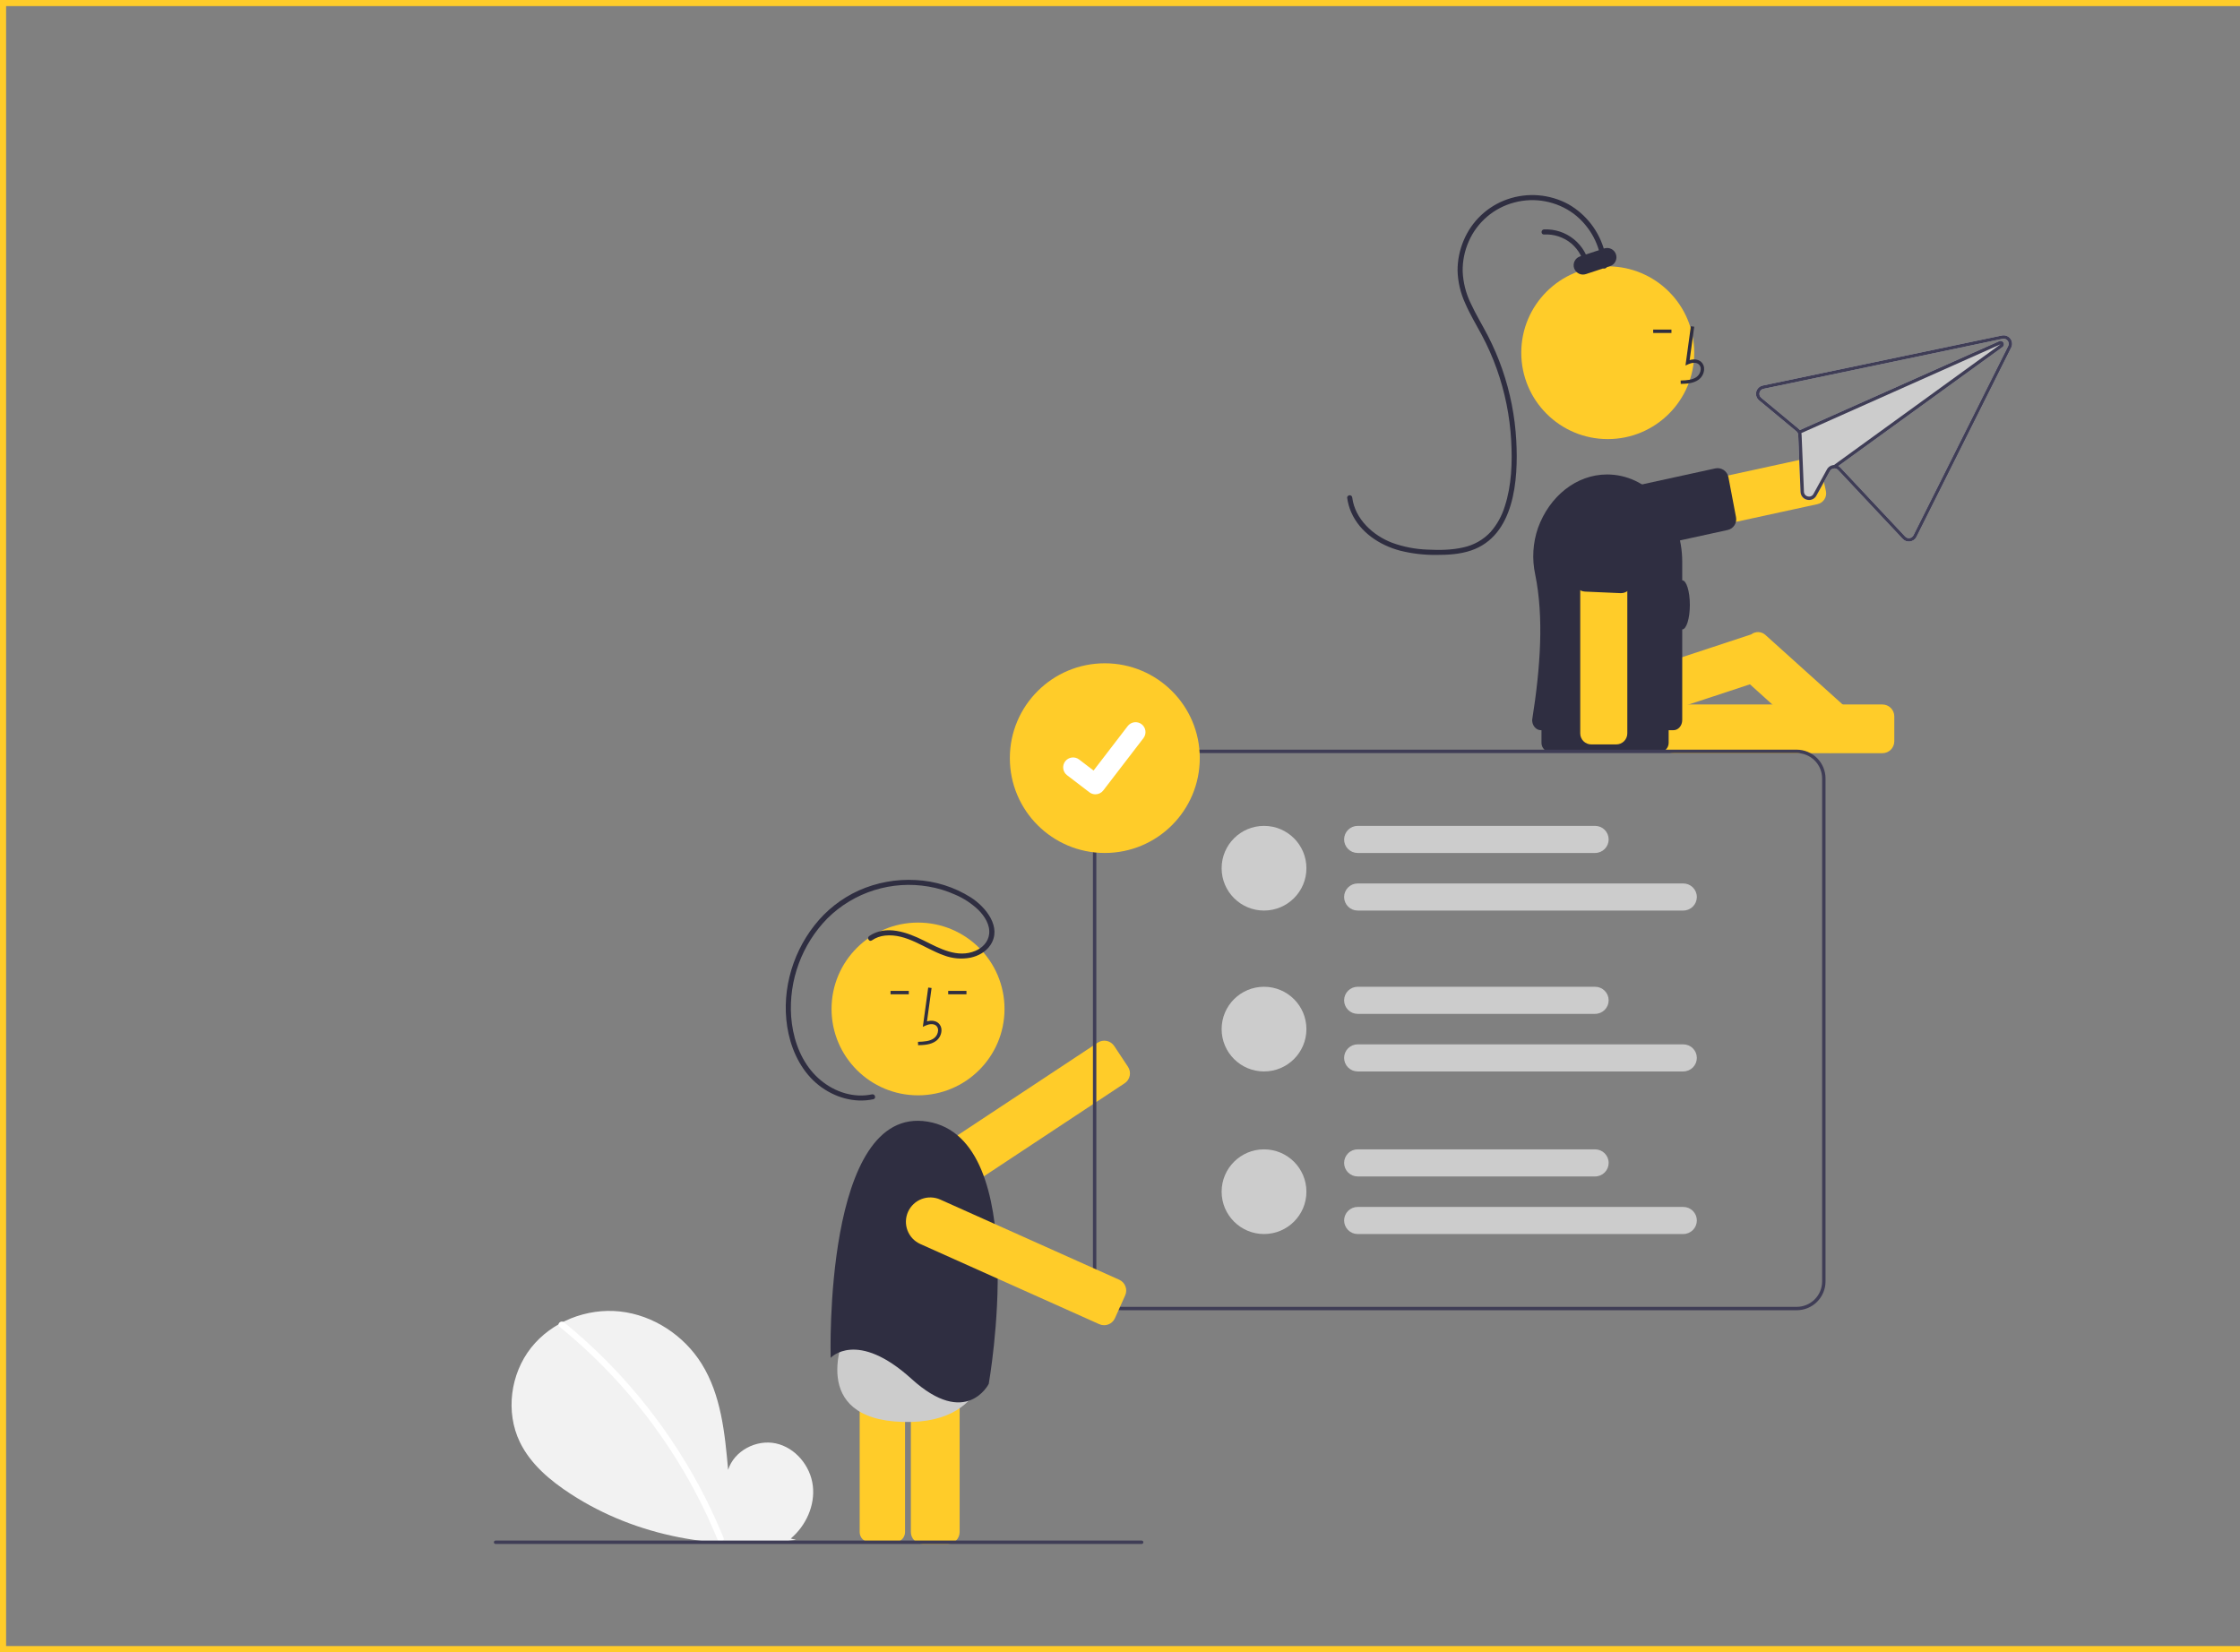 
            <svg width="770" height="568" viewBox="0 0 770 568" fill="none" xmlns="http://www.w3.org/2000/svg">
                <rect x="0" y="0" width="770" height="568" fill="#808080" stroke="none"/>
                <rect x="1.048" y="1.048" width="903.351" height="565.904" stroke="#FFCC29" stroke-width="2.096"/>
                <g clip-path="url(#clip0_104_25)">
                <path d="M271.812 528.955C277.054 524.531 280.238 517.542 279.403 510.738C278.568 503.934 273.396 497.679 266.687 496.234C259.979 494.789 252.331 498.789 250.293 505.335C249.172 492.715 247.88 479.566 241.162 468.819C235.08 459.088 224.545 452.125 213.128 450.879C201.71 449.633 189.689 454.338 182.568 463.339C175.448 472.341 173.704 485.426 178.691 495.76C182.365 503.373 189.134 509.038 196.225 513.648C218.85 528.352 246.917 533.321 273.622 529.395L271.812 528.955Z" fill="#F2F2F2"/>
                <path d="M193.859 454.599C203.28 462.263 211.922 470.835 219.662 480.191C227.402 489.537 234.217 499.611 240.01 510.271C243.248 516.251 246.157 522.403 248.724 528.7C249.247 529.981 247.165 530.539 246.647 529.272C242.101 518.171 236.477 507.541 229.855 497.536C223.265 487.567 215.722 478.26 207.333 469.746C202.588 464.933 197.581 460.384 192.336 456.12C191.261 455.245 192.793 453.731 193.859 454.599Z" fill="white"/>
                <path d="M647.083 258.943H575.375C574.293 258.942 573.256 258.512 572.491 257.748C571.726 256.984 571.295 255.948 571.294 254.867V246.274C571.295 245.193 571.726 244.157 572.491 243.393C573.256 242.629 574.293 242.199 575.375 242.198H647.083C648.165 242.199 649.202 242.629 649.967 243.393C650.732 244.157 651.163 245.193 651.164 246.274V254.867C651.163 255.948 650.732 256.984 649.967 257.748C649.202 258.512 648.165 258.942 647.083 258.943Z" fill="#FFCC29"/>
                <path d="M637.408 245.803L606.848 218.281C606.19 217.687 605.344 217.344 604.457 217.31C603.571 217.276 602.701 217.553 601.999 218.095L535.12 240.151C534.166 240.467 533.377 241.147 532.925 242.043C532.473 242.94 532.396 243.978 532.71 244.931L535.407 253.092C535.562 253.564 535.81 254.001 536.134 254.378C536.459 254.755 536.855 255.064 537.3 255.288C537.744 255.511 538.229 255.645 538.726 255.681C539.222 255.718 539.721 255.655 540.193 255.499L601.543 235.266L626.572 257.807C627.265 258.435 628.168 258.782 629.105 258.781C629.171 258.781 629.238 258.779 629.305 258.775C629.802 258.751 630.29 258.629 630.739 258.415C631.189 258.201 631.591 257.9 631.924 257.53L637.685 251.148C638.357 250.402 638.705 249.42 638.653 248.418C638.601 247.416 638.153 246.476 637.408 245.803Z" fill="#FFCC29"/>
                <path d="M299.009 451.608C298.081 451.609 297.192 451.977 296.536 452.632C295.881 453.287 295.512 454.175 295.511 455.101V526.726C295.512 527.652 295.881 528.54 296.536 529.195C297.192 529.85 298.081 530.218 299.009 530.219H307.612C308.54 530.218 309.429 529.85 310.084 529.195C310.74 528.54 311.109 527.652 311.11 526.726V455.101C311.109 454.175 310.74 453.287 310.084 452.632C309.429 451.977 308.54 451.609 307.612 451.608H299.009Z" fill="#FFCC29"/>
                <path d="M325.795 530.802H317.191C316.109 530.801 315.072 530.371 314.307 529.607C313.542 528.843 313.112 527.807 313.111 526.726V455.102C313.112 454.021 313.542 452.985 314.307 452.221C315.072 451.457 316.109 451.027 317.191 451.026H325.795C326.877 451.027 327.914 451.457 328.679 452.221C329.444 452.985 329.874 454.021 329.875 455.102V526.726C329.874 527.807 329.444 528.843 328.679 529.607C327.914 530.371 326.877 530.801 325.795 530.802Z" fill="#FFCC29"/>
                <path d="M339.882 460.654C339.882 460.654 343.132 489.85 310.316 488.859C277.5 487.867 290.267 459.179 290.267 459.179C290.267 459.179 297.125 453.796 314.461 459.002C331.796 464.209 339.882 460.654 339.882 460.654Z" fill="#CCCCCC"/>
                <path d="M325.78 410.967C323.977 410.97 322.222 410.393 320.774 409.321C319.326 408.248 318.262 406.738 317.742 405.015C317.221 403.291 317.27 401.446 317.883 399.752C318.495 398.059 319.638 396.608 321.141 395.615L377.351 358.456C377.798 358.16 378.299 357.956 378.825 357.854C379.351 357.752 379.892 357.754 380.417 357.861C380.942 357.967 381.441 358.176 381.886 358.476C382.33 358.775 382.711 359.159 383.006 359.605L387.755 366.771C388.351 367.673 388.564 368.774 388.349 369.833C388.133 370.892 387.506 371.822 386.604 372.42L330.394 409.579C329.026 410.485 327.421 410.968 325.78 410.967Z" fill="#FFCC29"/>
                <path d="M315.573 376.569C331.992 376.569 345.303 363.274 345.303 346.874C345.303 330.474 331.992 317.18 315.573 317.18C299.154 317.18 285.844 330.474 285.844 346.874C285.844 363.274 299.154 376.569 315.573 376.569Z" fill="#FFCC29"/>
                <path d="M315.595 359.34C317.522 359.286 319.921 359.22 321.768 357.871C322.319 357.453 322.771 356.92 323.093 356.31C323.415 355.699 323.6 355.025 323.634 354.335C323.667 353.845 323.587 353.354 323.399 352.9C323.21 352.447 322.92 352.042 322.549 351.719C321.584 350.905 320.175 350.714 318.656 351.16L320.23 339.674L319.075 339.516L317.225 353.019L318.19 352.577C319.308 352.064 320.843 351.804 321.797 352.609C322.031 352.819 322.213 353.081 322.33 353.373C322.447 353.666 322.494 353.981 322.469 354.295C322.44 354.808 322.302 355.309 322.062 355.764C321.823 356.219 321.488 356.617 321.081 356.931C319.643 357.98 317.731 358.115 315.563 358.176L315.595 359.34Z" fill="#2F2E41"/>
                <path d="M332.221 340.665H325.942V341.83H332.221V340.665Z" fill="#2F2E41"/>
                <path d="M312.401 340.665H306.122V341.83H312.401V340.665Z" fill="#2F2E41"/>
                <path d="M285.543 466.806C285.543 466.806 282.976 379.635 318.912 385.617C354.848 391.6 339.875 475.779 339.875 475.779C339.875 475.779 332.175 491.163 313.351 474.07C294.527 456.978 285.543 466.806 285.543 466.806Z" fill="#2F2E41"/>
                <path d="M298.807 321.793C304.591 317.87 311.892 320.535 317.513 323.335C322.972 326.054 329.123 329.513 335.299 326.894C337.711 325.872 339.672 323.871 340.013 321.194C340.419 318.005 338.488 315.02 336.341 312.852C334.008 310.622 331.289 308.832 328.317 307.57C325.403 306.261 322.334 305.328 319.184 304.796C312.943 303.719 306.536 304.147 300.494 306.044C294.453 307.941 288.953 311.253 284.452 315.702C280.098 320.138 276.734 325.444 274.581 331.272C272.429 337.1 271.536 343.317 271.963 349.515C272.454 356.12 274.566 362.856 278.804 368.042C282.779 372.907 288.733 376.328 295.087 376.613C296.644 376.686 298.204 376.559 299.728 376.237C300.826 376.003 301.295 377.686 300.193 377.921C293.575 379.33 286.72 377.236 281.471 373.113C275.946 368.772 272.556 362.2 271.069 355.429C268.225 342.471 271.788 328.526 279.954 318.152C283.986 312.985 289.21 308.868 295.179 306.152C301.344 303.403 308.078 302.169 314.819 302.553C321.541 302.89 328.062 304.954 333.752 308.545C338.841 311.83 344.577 318.794 340.426 324.956C338.874 327.26 336.297 328.663 333.622 329.24C330.553 329.837 327.377 329.56 324.456 328.442C317.807 326.097 311.658 320.857 304.215 321.651C302.593 321.819 301.038 322.386 299.689 323.301C298.756 323.935 297.88 322.422 298.807 321.793Z" fill="#2F2E41"/>
                <path d="M552.803 186.547C551.457 185.683 550.397 184.44 549.758 182.974C549.119 181.509 548.93 179.887 549.214 178.314C549.497 176.741 550.242 175.287 551.353 174.137C552.464 172.987 553.892 172.191 555.455 171.851L621.319 157.53C622.301 157.318 623.327 157.503 624.172 158.045C625.018 158.588 625.613 159.443 625.828 160.423L627.658 168.82C627.763 169.306 627.773 169.808 627.684 170.297C627.596 170.786 627.412 171.253 627.143 171.671C626.874 172.089 626.525 172.45 626.117 172.734C625.708 173.017 625.247 173.218 624.761 173.323L558.897 187.644C558.612 187.706 558.323 187.753 558.033 187.785C556.199 187.984 554.352 187.547 552.803 186.547Z" fill="#FFCC29"/>
                <path d="M547.412 181.801C547.372 181.645 547.337 181.487 547.307 181.328C546.766 178.479 547.755 175.479 550.092 172.881C552.631 170.183 555.946 168.338 559.579 167.602L589.607 161.041C590.101 160.932 590.613 160.925 591.111 161.017C591.608 161.11 592.083 161.301 592.505 161.58C592.928 161.859 593.29 162.22 593.571 162.641C593.851 163.062 594.045 163.535 594.139 164.032L596.759 177.816C596.948 178.784 596.749 179.789 596.204 180.612C595.659 181.436 594.813 182.013 593.846 182.219L563.629 188.821C562.266 189.122 560.876 189.275 559.48 189.277C553.528 189.277 548.571 186.381 547.412 181.801Z" fill="#2F2E41"/>
                <path d="M552.666 150.958C569.085 150.958 582.396 137.664 582.396 121.264C582.396 104.864 569.085 91.569 552.666 91.569C536.247 91.569 522.937 104.864 522.937 121.264C522.937 137.664 536.247 150.958 552.666 150.958Z" fill="#FFCC29"/>
                <path d="M577.754 131.983C579.681 131.929 582.08 131.862 583.928 130.514C584.478 130.096 584.93 129.563 585.252 128.952C585.574 128.342 585.759 127.668 585.793 126.978C585.826 126.488 585.746 125.997 585.558 125.543C585.37 125.089 585.079 124.685 584.709 124.362C583.743 123.548 582.334 123.357 580.816 123.802L582.389 112.317L581.234 112.159L579.384 125.661L580.349 125.219C581.467 124.707 583.002 124.446 583.956 125.251C584.19 125.462 584.373 125.724 584.489 126.016C584.606 126.308 584.653 126.624 584.628 126.937C584.6 127.451 584.461 127.952 584.221 128.407C583.982 128.862 583.647 129.26 583.24 129.574C581.802 130.623 579.89 130.758 577.722 130.819L577.754 131.983Z" fill="#2F2E41"/>
                <path d="M574.562 113.307H568.282V114.472H574.562V113.307Z" fill="#2F2E41"/>
                <path d="M550.588 91.481C550.369 87.971 549.398 84.549 547.739 81.446C546.081 78.344 543.775 75.633 540.977 73.498C538.086 71.36 534.75 69.9 531.216 69.227C527.682 68.554 524.042 68.685 520.566 69.61C517.112 70.507 513.907 72.174 511.193 74.488C508.478 76.802 506.325 79.7 504.895 82.966C503.456 86.207 502.738 89.722 502.791 93.267C502.949 97.123 503.908 100.903 505.607 104.369C507.36 108.184 509.571 111.763 511.491 115.493C513.382 119.17 515.014 122.975 516.374 126.879C519.142 134.835 520.775 143.141 521.225 151.552C521.939 164.81 520.669 184.166 505.684 189.254C501.874 190.548 497.763 190.789 493.768 190.778C489.56 190.829 485.363 190.338 481.281 189.317C474.207 187.43 467.492 183 464.478 176.117C463.783 174.527 463.317 172.847 463.094 171.127C463.032 170.656 463.541 170.258 463.969 170.254C464.199 170.259 464.418 170.353 464.581 170.516C464.744 170.678 464.838 170.897 464.843 171.127C465.819 178.462 471.938 184.087 478.582 186.616C482.464 188.022 486.543 188.81 490.67 188.952C494.777 189.159 499.042 189.127 503.064 188.183C506.644 187.409 509.902 185.559 512.399 182.883C514.625 180.323 516.286 177.322 517.272 174.078C519.637 166.867 519.885 158.938 519.469 151.422C518.999 143.039 517.331 134.767 514.516 126.855C513.094 122.861 511.378 118.977 509.384 115.235C507.435 111.575 505.272 108.018 503.63 104.203C502.028 100.696 501.147 96.904 501.039 93.051C501.027 89.492 501.736 85.968 503.124 82.691C504.488 79.401 506.534 76.436 509.128 73.991C511.721 71.547 514.802 69.678 518.169 68.507C521.595 67.316 525.233 66.853 528.848 67.149C532.464 67.445 535.978 68.492 539.164 70.225C542.195 71.965 544.851 74.288 546.977 77.06C549.104 79.831 550.66 82.996 551.554 86.372C551.989 88.044 552.251 89.756 552.336 91.481C552.394 92.605 550.645 92.602 550.588 91.481Z" fill="#2F2E41"/>
                <path d="M544.772 92.095C544.295 88.855 542.67 85.894 540.192 83.749C537.559 81.545 534.183 80.425 530.752 80.62C529.627 80.676 529.63 78.929 530.752 78.873C534.481 78.705 538.141 79.912 541.037 82.264C543.933 84.616 545.863 87.95 546.459 91.63C546.627 92.73 544.942 93.204 544.772 92.095Z" fill="#2F2E41"/>
                <path d="M541.1 92.196C540.834 91.389 540.899 90.51 541.281 89.752C541.664 88.993 542.332 88.417 543.14 88.151L551.443 85.413C552.25 85.146 553.13 85.211 553.89 85.593C554.649 85.975 555.226 86.643 555.492 87.449C555.759 88.256 555.694 89.135 555.311 89.894C554.929 90.652 554.261 91.228 553.453 91.494L545.15 94.233C544.75 94.365 544.328 94.417 543.908 94.386C543.488 94.355 543.079 94.241 542.703 94.052C542.327 93.863 541.992 93.602 541.717 93.283C541.442 92.965 541.232 92.595 541.1 92.196Z" fill="#2F2E41"/>
                <path d="M605.938 132.544C605.402 132.657 604.908 132.919 604.514 133.3C604.119 133.68 603.84 134.164 603.709 134.696C603.577 135.227 603.598 135.785 603.769 136.305C603.94 136.826 604.255 137.287 604.677 137.637L617.508 148.286C617.695 148.444 617.85 148.638 617.964 148.855C618.07 149.075 618.129 149.314 618.139 149.558L618.94 169.087C618.954 169.726 619.183 170.341 619.59 170.834C619.997 171.328 620.558 171.67 621.184 171.806L621.206 171.811C621.824 171.962 622.474 171.902 623.054 171.641C623.633 171.38 624.109 170.932 624.404 170.37L629.033 161.94C629.188 161.662 629.416 161.432 629.692 161.274C629.968 161.115 630.282 161.035 630.6 161.042C630.834 161.043 631.065 161.092 631.279 161.187C631.493 161.282 631.685 161.42 631.843 161.593L654.054 185.264C654.374 185.608 654.773 185.868 655.217 186.023C655.661 186.178 656.136 186.223 656.601 186.154C657.065 186.085 657.505 185.906 657.885 185.631C658.264 185.357 658.573 184.996 658.783 184.577L691.35 119.499C691.596 119.009 691.699 118.459 691.646 117.914C691.594 117.368 691.388 116.848 691.053 116.414C690.718 115.98 690.267 115.649 689.752 115.459C689.237 115.27 688.679 115.229 688.141 115.342L687.087 115.562L605.938 132.544ZM605.418 136.743C605.166 136.532 604.977 136.255 604.875 135.942C604.773 135.63 604.761 135.295 604.841 134.976C604.92 134.657 605.088 134.367 605.325 134.138C605.562 133.91 605.858 133.753 606.181 133.686L687.304 116.71L688.384 116.484C688.705 116.418 689.039 116.443 689.347 116.557C689.655 116.671 689.925 116.87 690.125 117.129C690.326 117.389 690.45 117.7 690.482 118.026C690.514 118.353 690.454 118.682 690.309 118.976L657.743 184.054C657.616 184.306 657.431 184.523 657.203 184.687C656.975 184.852 656.71 184.959 656.431 184.999C656.153 185.04 655.868 185.012 655.603 184.92C655.337 184.827 655.097 184.671 654.905 184.466L632.695 160.795C632.478 160.558 632.221 160.361 631.937 160.211L688.372 119.318C688.594 119.16 688.754 118.93 688.824 118.668C688.894 118.405 688.87 118.126 688.756 117.879C688.642 117.632 688.445 117.433 688.2 117.315C687.954 117.198 687.675 117.17 687.411 117.236C687.347 117.252 687.283 117.273 687.223 117.301L618.7 147.852C618.568 147.682 618.417 147.528 618.249 147.391L605.418 136.743Z" fill="#CCCCCC"/>
                <path d="M605.938 132.544C605.402 132.657 604.908 132.919 604.514 133.3C604.119 133.68 603.84 134.164 603.709 134.696C603.577 135.227 603.598 135.785 603.769 136.305C603.94 136.826 604.255 137.287 604.677 137.637L617.508 148.286C617.695 148.444 617.85 148.638 617.964 148.855C618.07 149.075 618.129 149.314 618.139 149.558L618.94 169.087C618.954 169.726 619.183 170.341 619.59 170.834C619.997 171.328 620.558 171.67 621.184 171.806L621.206 171.811C621.824 171.962 622.474 171.902 623.054 171.641C623.633 171.38 624.109 170.932 624.404 170.37L629.033 161.94C629.188 161.662 629.416 161.432 629.692 161.274C629.968 161.115 630.282 161.035 630.6 161.042C630.834 161.043 631.065 161.092 631.279 161.187C631.493 161.282 631.685 161.42 631.843 161.593L654.054 185.264C654.374 185.608 654.773 185.868 655.217 186.023C655.661 186.178 656.136 186.223 656.601 186.154C657.065 186.085 657.505 185.906 657.885 185.631C658.264 185.357 658.573 184.996 658.783 184.577L691.35 119.499C691.596 119.009 691.699 118.459 691.646 117.914C691.594 117.368 691.388 116.848 691.053 116.414C690.718 115.98 690.267 115.649 689.752 115.459C689.237 115.27 688.679 115.229 688.141 115.342L687.087 115.562L605.938 132.544ZM605.418 136.743C605.166 136.532 604.977 136.255 604.875 135.942C604.773 135.63 604.761 135.295 604.841 134.976C604.92 134.657 605.088 134.367 605.325 134.138C605.562 133.91 605.858 133.753 606.181 133.686L687.304 116.71L688.384 116.484C688.705 116.418 689.039 116.443 689.347 116.557C689.655 116.671 689.925 116.87 690.125 117.129C690.326 117.389 690.45 117.7 690.482 118.026C690.514 118.353 690.454 118.682 690.309 118.976L657.743 184.054C657.616 184.306 657.431 184.523 657.203 184.687C656.975 184.852 656.71 184.959 656.431 184.999C656.153 185.04 655.868 185.012 655.603 184.92C655.337 184.827 655.097 184.671 654.905 184.466L632.695 160.795C632.478 160.558 632.221 160.361 631.937 160.211C631.53 159.993 631.076 159.878 630.615 159.875C630.55 159.872 630.483 159.875 630.417 159.877L630.411 159.876C629.916 159.902 629.436 160.053 629.016 160.316C628.596 160.579 628.251 160.945 628.012 161.379L623.383 169.815C623.206 170.154 622.92 170.423 622.571 170.579C622.222 170.735 621.83 170.768 621.459 170.674L621.448 170.672C621.072 170.593 620.734 170.388 620.489 170.092C620.245 169.795 620.109 169.424 620.104 169.041L619.303 149.512C619.297 149.305 619.267 149.1 619.215 148.901L619.216 148.895C619.167 148.703 619.097 148.517 619.008 148.34C618.923 148.167 618.82 148.003 618.7 147.852C618.568 147.682 618.417 147.528 618.249 147.391L605.418 136.743Z" fill="#3F3D56"/>
                <path d="M618.7 147.852L687.222 117.301C687.283 117.273 687.346 117.252 687.41 117.236C687.674 117.17 687.953 117.198 688.199 117.315C688.444 117.433 688.641 117.632 688.755 117.879C688.869 118.126 688.893 118.405 688.823 118.668C688.753 118.93 688.593 119.16 688.371 119.318L631.936 160.211L630.941 160.934L630.259 159.991L630.41 159.876L630.416 159.877L687.684 118.373L619.215 148.895L619.214 148.901L618.916 149.03L618.44 147.966L618.7 147.852Z" fill="#3F3D56"/>
                <path d="M533.089 240.557C532.239 240.558 531.424 240.895 530.823 241.496C530.222 242.096 529.884 242.91 529.883 243.759V255.404C529.884 256.253 530.222 257.067 530.823 257.667C531.424 258.268 532.239 258.605 533.089 258.606H570.397C571.247 258.605 572.062 258.268 572.663 257.667C573.264 257.067 573.602 256.253 573.603 255.404V243.759C573.602 242.91 573.264 242.096 572.663 241.496C572.062 240.895 571.247 240.558 570.397 240.557H533.089Z" fill="#2F2E41"/>
                <path d="M528.69 181.487C526.909 186.644 526.576 192.19 527.729 197.522C530.694 212.04 529.591 229.203 526.676 247.543C526.676 249.473 528.021 251.037 529.681 251.037H575.26C576.92 251.037 578.265 249.473 578.265 247.543V193.103C578.265 177.016 567.316 163.851 553.623 163.152C553.242 163.129 552.856 163.117 552.471 163.117C541.787 163.117 532.601 170.704 528.69 181.487Z" fill="#2F2E41"/>
                <path d="M543.206 252.144V184.816C543.206 182.673 544.059 180.617 545.576 179.102C547.093 177.586 549.151 176.735 551.297 176.735C553.443 176.735 555.501 177.586 557.018 179.102C558.536 180.617 559.388 182.673 559.388 184.816V252.144C559.387 253.147 558.988 254.109 558.277 254.819C557.567 255.528 556.604 255.927 555.599 255.928H546.995C545.991 255.927 545.028 255.528 544.317 254.819C543.607 254.109 543.207 253.147 543.206 252.144Z" fill="#FFCC29"/>
                <path d="M557.047 203.92L544.817 203.383C543.813 203.337 542.869 202.896 542.19 202.156C541.512 201.416 541.155 200.438 541.198 199.435L542.057 179.949C542.111 178.648 542.422 177.371 542.971 176.19C543.521 175.01 544.297 173.949 545.258 173.069C546.218 172.189 547.342 171.506 548.567 171.061C549.792 170.615 551.092 170.415 552.394 170.473C553.696 170.53 554.974 170.843 556.155 171.394C557.335 171.946 558.396 172.724 559.275 173.685C560.154 174.646 560.834 175.771 561.278 176.995C561.721 178.22 561.918 179.519 561.857 180.819L560.999 200.306C560.956 201.279 560.539 202.198 559.834 202.872C559.13 203.546 558.193 203.923 557.218 203.924C557.161 203.924 557.104 203.923 557.047 203.92Z" fill="#2F2E41"/>
                <path d="M578.264 216.393C579.713 216.393 580.887 212.613 580.887 207.95C580.887 203.287 579.713 199.508 578.264 199.508C576.815 199.508 575.641 203.287 575.641 207.95C575.641 212.613 576.815 216.393 578.264 216.393Z" fill="#2F2E41"/>
                <path d="M434.508 313.046C442.556 313.046 449.081 306.529 449.081 298.49C449.081 290.451 442.556 283.934 434.508 283.934C426.459 283.934 419.935 290.451 419.935 298.49C419.935 306.529 426.459 313.046 434.508 313.046Z" fill="#CCCCCC"/>
                <path d="M578.625 313.046H466.703C465.466 313.046 464.28 312.555 463.405 311.682C462.531 310.808 462.039 309.623 462.039 308.388C462.039 307.153 462.531 305.968 463.405 305.094C464.28 304.221 465.466 303.73 466.703 303.73H578.625C579.862 303.73 581.048 304.221 581.923 305.094C582.797 305.968 583.289 307.153 583.289 308.388C583.289 309.623 582.797 310.808 581.923 311.682C581.048 312.555 579.862 313.046 578.625 313.046Z" fill="#CCCCCC"/>
                <path d="M548.313 293.25H466.703C465.466 293.25 464.28 292.759 463.405 291.885C462.531 291.012 462.039 289.827 462.039 288.592C462.039 287.356 462.531 286.172 463.405 285.298C464.28 284.425 465.466 283.934 466.703 283.934H548.313C549.55 283.934 550.736 284.425 551.61 285.298C552.485 286.172 552.976 287.356 552.976 288.592C552.976 289.827 552.485 291.012 551.61 291.885C550.736 292.759 549.55 293.25 548.313 293.25Z" fill="#CCCCCC"/>
                <path d="M434.508 368.36C442.556 368.36 449.081 361.843 449.081 353.804C449.081 345.765 442.556 339.248 434.508 339.248C426.459 339.248 419.935 345.765 419.935 353.804C419.935 361.843 426.459 368.36 434.508 368.36Z" fill="#CCCCCC"/>
                <path d="M578.625 368.36H466.703C465.466 368.36 464.28 367.869 463.405 366.995C462.531 366.122 462.039 364.937 462.039 363.702C462.039 362.466 462.531 361.282 463.405 360.408C464.28 359.534 465.466 359.044 466.703 359.044H578.625C579.862 359.044 581.048 359.534 581.923 360.408C582.797 361.282 583.289 362.466 583.289 363.702C583.289 364.937 582.797 366.122 581.923 366.995C581.048 367.869 579.862 368.36 578.625 368.36Z" fill="#CCCCCC"/>
                <path d="M548.313 348.564H466.703C465.466 348.564 464.28 348.073 463.405 347.199C462.531 346.326 462.039 345.141 462.039 343.906C462.039 342.67 462.531 341.485 463.405 340.612C464.28 339.738 465.466 339.248 466.703 339.248H548.313C549.55 339.248 550.736 339.738 551.61 340.612C552.485 341.485 552.976 342.67 552.976 343.906C552.976 345.141 552.485 346.326 551.61 347.199C550.736 348.073 549.55 348.564 548.313 348.564Z" fill="#CCCCCC"/>
                <path d="M434.508 424.255C442.556 424.255 449.081 417.738 449.081 409.699C449.081 401.66 442.556 395.143 434.508 395.143C426.459 395.143 419.935 401.66 419.935 409.699C419.935 417.738 426.459 424.255 434.508 424.255Z" fill="#CCCCCC"/>
                <path d="M578.625 424.255H466.703C465.466 424.255 464.28 423.764 463.405 422.891C462.531 422.017 462.039 420.833 462.039 419.597C462.039 418.362 462.531 417.177 463.405 416.303C464.28 415.43 465.466 414.939 466.703 414.939H578.625C579.862 414.939 581.048 415.43 581.923 416.303C582.797 417.177 583.289 418.362 583.289 419.597C583.289 420.833 582.797 422.017 581.923 422.891C581.048 423.764 579.862 424.255 578.625 424.255Z" fill="#CCCCCC"/>
                <path d="M548.313 404.459H466.703C465.466 404.459 464.28 403.968 463.405 403.095C462.531 402.221 462.039 401.036 462.039 399.801C462.039 398.566 462.531 397.381 463.405 396.507C464.28 395.634 465.466 395.143 466.703 395.143H548.313C549.55 395.143 550.736 395.634 551.61 396.507C552.485 397.381 552.976 398.566 552.976 399.801C552.976 401.036 552.485 402.221 551.61 403.095C550.736 403.968 549.55 404.459 548.313 404.459Z" fill="#CCCCCC"/>
                <path d="M617.615 450.456H385.609C382.982 450.454 380.463 449.41 378.605 447.554C376.747 445.698 375.702 443.183 375.699 440.558V267.631C375.702 265.007 376.747 262.491 378.605 260.635C380.463 258.78 382.982 257.736 385.609 257.733H617.615C620.242 257.736 622.761 258.78 624.619 260.635C626.477 262.491 627.522 265.007 627.525 267.631V440.558C627.522 443.183 626.477 445.698 624.619 447.554C622.761 449.41 620.242 450.454 617.615 450.456ZM385.609 258.897C383.291 258.9 381.068 259.821 379.429 261.458C377.79 263.096 376.868 265.316 376.865 267.631V440.558C376.868 442.874 377.79 445.094 379.429 446.731C381.068 448.368 383.291 449.289 385.609 449.292H617.615C619.933 449.289 622.156 448.368 623.795 446.731C625.434 445.094 626.356 442.874 626.359 440.558V267.631C626.356 265.316 625.434 263.096 623.795 261.458C622.156 259.821 619.933 258.9 617.615 258.897H385.609Z" fill="#3F3D56"/>
                <path d="M379.779 293.249C397.808 293.249 412.423 278.651 412.423 260.643C412.423 242.636 397.808 228.038 379.779 228.038C361.75 228.038 347.135 242.636 347.135 260.643C347.135 278.651 361.75 293.249 379.779 293.249Z" fill="#FFCC29"/>
                <path d="M376.542 273.082C375.807 273.083 375.092 272.846 374.505 272.406L374.468 272.379L366.797 266.512C366.441 266.24 366.143 265.901 365.919 265.514C365.695 265.127 365.55 264.7 365.491 264.257C365.432 263.813 365.461 263.363 365.577 262.931C365.692 262.499 365.892 262.094 366.164 261.739C366.436 261.384 366.776 261.087 367.163 260.863C367.551 260.639 367.979 260.494 368.422 260.435C368.866 260.376 369.317 260.405 369.749 260.521C370.182 260.636 370.587 260.836 370.943 261.108L375.912 264.913L387.654 249.617C387.927 249.262 388.266 248.965 388.654 248.741C389.041 248.517 389.469 248.372 389.913 248.313C390.357 248.255 390.808 248.284 391.24 248.4C391.672 248.515 392.078 248.715 392.433 248.987L392.36 249.086L392.435 248.988C393.151 249.538 393.62 250.35 393.738 251.245C393.857 252.139 393.615 253.045 393.066 253.761L379.253 271.753C378.934 272.168 378.523 272.504 378.053 272.734C377.583 272.964 377.066 273.083 376.542 273.082Z" fill="white"/>
                <path d="M379.529 455.602C378.955 455.603 378.388 455.481 377.865 455.245L316.363 427.687C315.358 427.238 314.451 426.595 313.695 425.795C312.939 424.996 312.348 424.055 311.956 423.027C311.564 421.999 311.378 420.904 311.41 419.805C311.442 418.705 311.69 417.623 312.141 416.619C312.591 415.615 313.236 414.71 314.037 413.956C314.838 413.201 315.78 412.611 316.81 412.22C317.839 411.829 318.935 411.645 320.036 411.677C321.137 411.71 322.22 411.959 323.225 412.41L384.727 439.967C385.216 440.186 385.657 440.499 386.024 440.888C386.392 441.278 386.68 441.735 386.87 442.236C387.061 442.736 387.151 443.269 387.135 443.804C387.12 444.339 386.999 444.865 386.78 445.354L383.258 453.195C382.935 453.912 382.411 454.521 381.749 454.948C381.088 455.375 380.317 455.602 379.529 455.602Z" fill="#FFCC29"/>
                <path d="M392.45 530.806H170.354C170.199 530.806 170.051 530.745 169.942 530.636C169.832 530.527 169.771 530.379 169.771 530.224C169.771 530.07 169.832 529.922 169.942 529.812C170.051 529.703 170.199 529.642 170.354 529.642H392.45C392.605 529.642 392.753 529.703 392.862 529.812C392.971 529.922 393.033 530.07 393.033 530.224C393.033 530.379 392.971 530.527 392.862 530.636C392.753 530.745 392.605 530.806 392.45 530.806Z" fill="#3F3D56"/>
                </g>
                <defs>
                <clipPath id="clip0_104_25">
                <rect width="521.889" height="463.736" fill="white" transform="translate(169.771 67.07)"/>
                </clipPath>
                </defs>
            </svg>